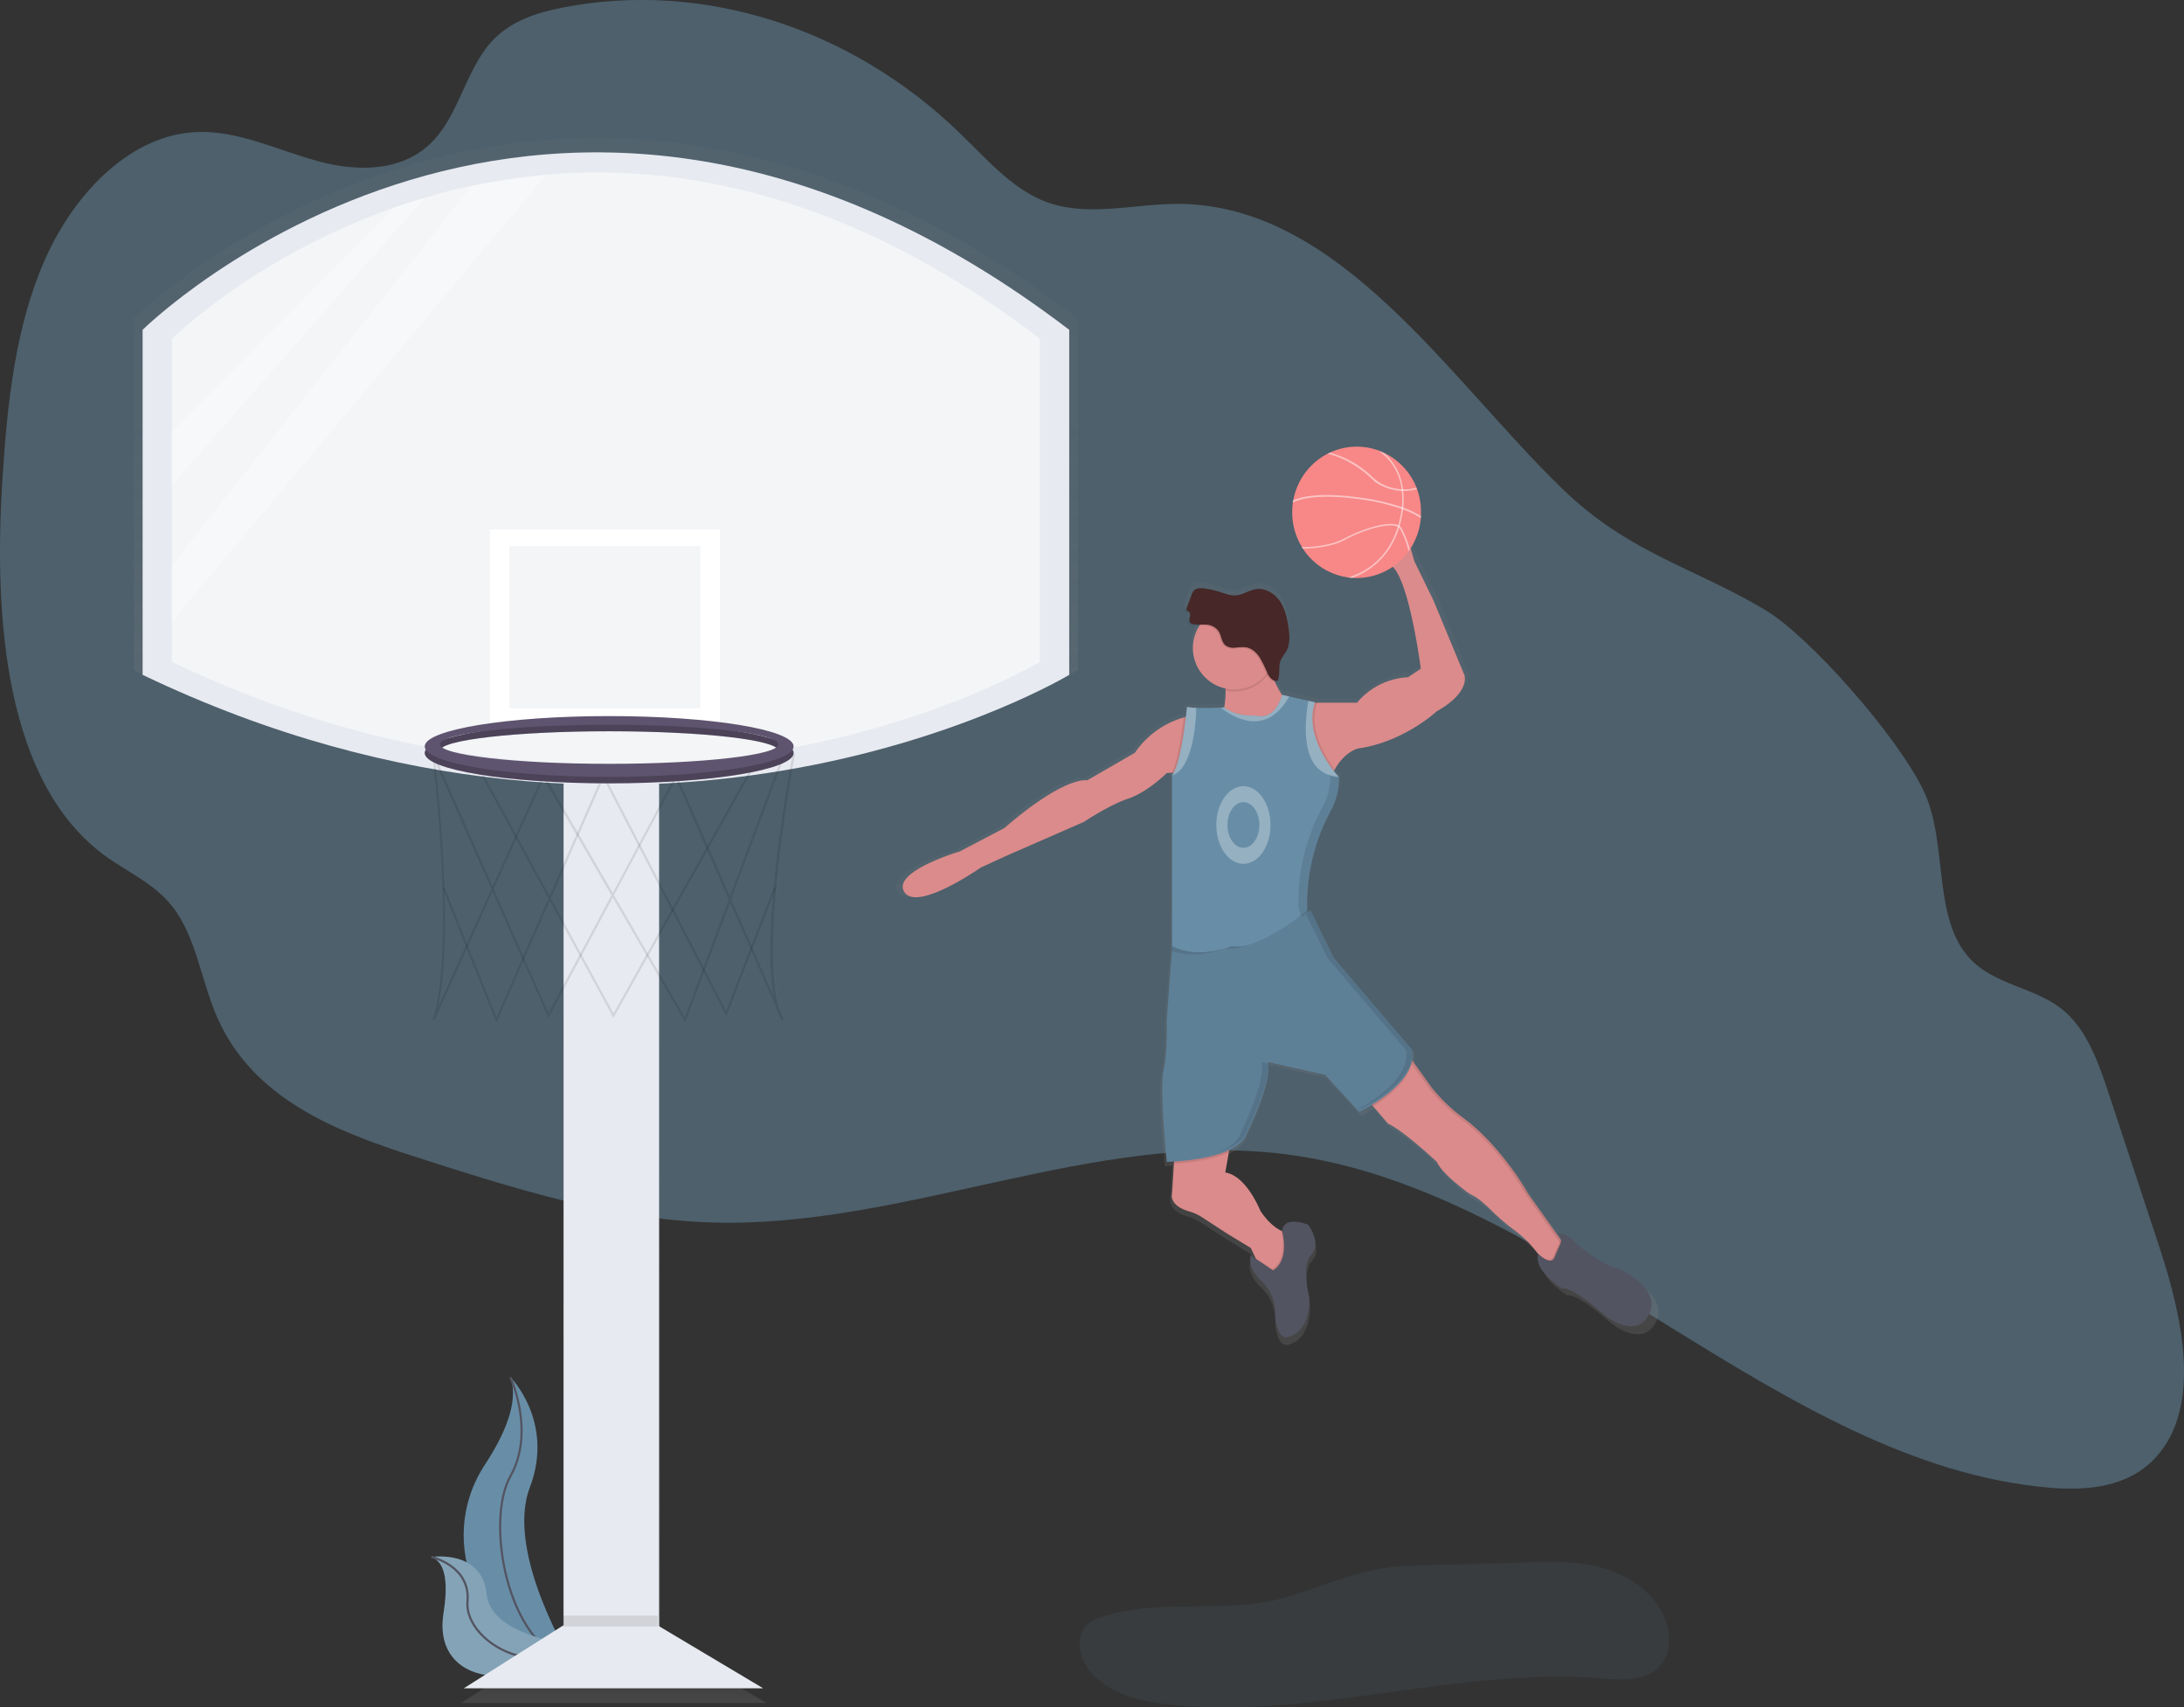 <svg xmlns="http://www.w3.org/2000/svg" xmlns:xlink="http://www.w3.org/1999/xlink" viewBox="0 0 1006.44 786.76">
  <rect x="0" y="0" width="1006.44" height="786.76" fill="#333333" stroke="none"/>
  <defs>
    <linearGradient id="a" x1="281.77" y1="19.58" x2="281.77" y2="429.22" gradientTransform="matrix(1, 0, 0, -1, 0, 785.99)" gradientUnits="userSpaceOnUse">
      <stop offset="0" stop-color="gray" stop-opacity="0.25"/>
      <stop offset="0.54" stop-color="gray" stop-opacity="0.12"/>
      <stop offset="1" stop-color="gray" stop-opacity="0.1"/>
    </linearGradient>
    <linearGradient id="b" x1="282.79" y1="1.24" x2="282.79" y2="32.83" xlink:href="#a"/>
    <linearGradient id="c" x1="376" y1="368.9" x2="376" y2="665.85" gradientTransform="matrix(1, 0, 0, -1, -96.78, 729.4)" xlink:href="#a"/>
    <linearGradient id="d" x1="376" y1="378.27" x2="376" y2="656.47" gradientTransform="matrix(1, 0, 0, -1, -96.78, 729.4)" xlink:href="#a"/>
    <linearGradient id="e" x1="278.7" y1="453.67" x2="278.7" y2="545.38" xlink:href="#a"/>
    <linearGradient id="f" x1="278.7" y1="461.46" x2="278.7" y2="537.6" xlink:href="#a"/>
    <linearGradient id="g" x1="379.45" y1="257.3" x2="379.45" y2="386.16" gradientTransform="matrix(1, 0, 0, -1, -96.78, 729.4)" xlink:href="#a"/>
    <linearGradient id="h" x1="372.97" y1="257.17" x2="372.97" y2="379.3" gradientTransform="matrix(1, 0, 0, -1, -96.78, 729.4)" xlink:href="#a"/>
    <linearGradient id="i" x1="317.13" y1="316.91" x2="317.13" y2="434.55" xlink:href="#a"/>
    <linearGradient id="j" x1="377.53" y1="369.55" x2="377.53" y2="398.09" gradientTransform="matrix(1, 0, 0, -1, -96.78, 729.4)" xlink:href="#a"/>
    <linearGradient id="l" x1="377.53" y1="372.6" x2="377.53" y2="401.14" gradientTransform="matrix(1, 0, 0, -1, -96.78, 729.4)" xlink:href="#a"/>
    <linearGradient id="m" x1="685.34" y1="109.6" x2="685.34" y2="506.6" gradientTransform="matrix(1, 0, 0, -1, -96.78, 729.4)" xlink:href="#a"/>
  </defs>
  <title>basketball</title>
  <path d="M235.22,634.67s20.48,20.48,8.92,50.87S264,766.48,264,766.48l-1-.16c-42.07-7.42-63-55.54-39.58-91.28C232.16,661.76,239.29,646.17,235.22,634.67Z" transform="translate(0 -0.01)" style="fill: #688ea7"/>
  <path d="M235.22,634.67s11.56,25.11,0,45.59-2,78,28.74,86.22" transform="translate(0 -0.01)" style="fill: none;stroke: #535461;stroke-miterlimit: 10"/>
  <path d="M198.78,717.52s23.37-3.72,25.5,17.22,44.94,23.85,44.94,23.85l-.8.53c-35.35,23.21-69.14,14.78-64-16C206.22,731.64,206.11,720.13,198.78,717.52Z" transform="translate(0 -0.01)" style="fill: #688ea7"/>
  <path d="M198.78,717.52s23.37-3.72,25.5,17.22,44.94,23.85,44.94,23.85l-.8.53c-35.35,23.21-69.14,14.78-64-16C206.22,731.64,206.11,720.13,198.78,717.52Z" transform="translate(0 -0.01)" style="fill: #f5f5f5;opacity: 0.2;isolation: isolate"/>
  <path d="M198.78,717.52s18.14,4,16.65,20.48,26.94,36.27,53.79,20.6" transform="translate(0 -0.01)" style="fill: none;stroke: #535461;stroke-miterlimit: 10"/>
  <path d="M886.29,364.07c11.44,23.49,4.16,57.19,20.36,76.39,11.88,14.08,31.6,14,45.07,25.88,10.48,9.27,15.7,24.44,20.45,38.84l23.08,70c10.51,31.88,19.49,72.92-1.68,96.29-12.69,14-31.86,15.59-49.19,14.1C819,674.78,718.06,548.28,593.06,532c-88.35-11.55-175.64,33.89-264.5,31.38-47-1.33-92.89-16-138.24-30.64-34.88-11.23-73.59-26-90.22-63.86-7.43-16.92-9.74-37.36-20.78-51.27-8.46-10.67-20.69-15.72-31.2-23.45C2.34,360.4-2.91,285,1.08,221.51,3.29,186.29,7,150.23,21,119S61.1,61.86,91,60.84c18.92-.65,37,8.37,55.41,13.41s40,5.19,53.82-10c11.34-12.47,14.9-32.5,26.24-45,8.83-9.71,21.15-13.48,33.06-15.79C323.6-9,391.83,12.6,442.06,61.12c12.21,11.79,23.84,25.39,38.76,31.44,19.87,8,41.59,1.23,62.6,1.4,74.12.6,124.39,80.82,176.63,131.39,30.54,29.57,60.08,35.94,93.22,55.64C833.78,293.19,873.92,338.68,886.29,364.07Z" transform="translate(0 -0.01)" style="fill: #688ea7;opacity: 0.5;isolation: isolate"/>
  <rect x="259.35" y="356.77" width="44.84" height="409.64" style="fill: url(#a)"/>
  <polygon points="353.1 784.75 212.47 784.75 262.41 753.16 300.11 753.16 353.1 784.75" style="fill: url(#b)"/>
  <path d="M61.66,146.87s189.56-187.47,435.12,0v162S304.19,425,61.67,308.87Z" transform="translate(0 -0.01)" style="fill: url(#c)"/>
  <path d="M75.42,151S253-24.65,483,151V302.77s-180.41,108.82-407.6,0Z" transform="translate(0 -0.01)" style="fill: url(#d)"/>
  <rect x="224.7" y="240.61" width="108.01" height="91.71" style="fill: url(#e)"/>
  <rect x="233.87" y="248.39" width="89.67" height="76.14" style="fill: url(#f)"/>
  <g style="opacity: 0.1">
    <path d="M316.51,472.1l-34.07-58.7L252.22,470,226,410.68l-27.28,60.44-.95-.38c11-32.12.09-123.17,0-124.09l-.42-3.41L226,408.17l23.91-53,32.53,56.07,29.75-55.84,25.2,57.51,24.46-65.77,6.12-1.22-.14.74c-.18.94-16.89,89-7.39,118.86l2.26,5.16-.9.47a24.43,24.43,0,0,1-2.32-5.29l-22-50.23ZM283,412.31l33.3,57.41,20.61-55.41-24.78-56.55Zm-56.48-2.91,25.7,58.31,29.58-55.38L250,357.4ZM199.1,349.84c1.74,15.68,8.51,82.57,1.35,114.85l25-55.29ZM338,414.29l20.07,45.8c-6.1-32.6,7-104.11,8.64-112.85l-4.07.81Z" transform="translate(0 -0.01)" style="fill: url(#g)"/>
  </g>
  <g style="opacity: 0.1">
    <path d="M227.74,472.23l-25.28-63.29.95-.38,24.38,61,24.43-55.75L219.65,354l.89-.49,32.19,59.15L277.14,357h.3l72.48-6.85L282.78,469.93l-29.93-55Zm25.63-58.47,29.42,54.06L348.1,351.27l-70.24,6.64Z" transform="translate(0 -0.01)" style="fill: url(#h)"/>
  </g>
  <g style="opacity: 0.1">
    <polygon points="335.84 469.08 335.32 468.08 275.2 351.91 276.11 351.44 335.71 466.6 358.11 408.56 359.06 408.93 335.84 469.08" style="fill: url(#i)"/>
  </g>
  <path d="M280.75,331.31c-47.84,0-86.61,6.39-86.61,14.27s38.78,14.27,86.61,14.27,86.61-6.39,86.61-14.27S328.58,331.31,280.75,331.31Zm0,22.42c-43.9,0-79.48-4.11-79.48-9.17s35.58-9.16,79.48-9.16,79.47,4.09,79.47,9.16-35.58,9.17-79.47,9.17Z" transform="translate(0 -0.01)" style="fill: url(#j)"/>
  <g style="opacity: 0.2">
    <path d="M280.75,331.31c-47.84,0-86.61,6.39-86.61,14.27s38.78,14.27,86.61,14.27,86.61-6.39,86.61-14.27S328.58,331.31,280.75,331.31Zm0,22.42c-43.9,0-79.48-4.11-79.48-9.17s35.58-9.16,79.48-9.16,79.47,4.09,79.47,9.16-35.58,9.17-79.47,9.17Z" transform="translate(0 -0.01)" style="fill: url(#j)"/>
  </g>
  <path d="M280.75,328.26c-47.84,0-86.61,6.39-86.61,14.27s38.78,14.27,86.61,14.27,86.61-6.39,86.61-14.27S328.58,328.26,280.75,328.26Zm0,22.42c-43.9,0-79.48-4.11-79.48-9.17s35.59-9.17,79.48-9.17,79.47,4.06,79.47,9.16-35.58,9.17-79.47,9.17Z" transform="translate(0 -0.01)" style="fill: url(#l)"/>
  <rect x="259.72" y="358.03" width="44" height="402" style="fill: #e8eaf1"/>
  <polygon points="351.72 778.03 213.72 778.03 262.72 747.03 299.72 747.03 351.72 778.03" style="fill: #e8eaf1"/>
  <path d="M65.72,152s186-184,427,0V311s-189,114-427,0Z" transform="translate(0 -0.01)" style="fill: #e8eaf1"/>
  <path d="M79.22,156.09s174.24-172.37,400,0V305s-177,106.79-400,0Z" transform="translate(0 -0.01)" style="fill: #f3f5f7"/>
  <rect x="225.72" y="244.03" width="106" height="90" style="fill: #fff"/>
  <rect x="234.72" y="251.67" width="88" height="74.72" style="fill: #f3f5f7"/>
  <path d="M315.82,471.21l-33.44-57.64-29.71,55.61-25.73-58.25-26.72,59.32-.93-.37c10.84-31.53.09-120.88,0-121.78l-.41-3.35L227,408.47l23.47-52,31.92,55,29.27-54.8,24.73,56.44,24-64.55,6-1.2-.14.73c-.18.93-16.58,87.34-7.25,116.65l2.22,5.06-.89.46a24.22,24.22,0,0,1-2.28-5.19l-21.6-49.3Zm-32.88-58.68,32.68,56.34,20.22-54.37L311.53,359Zm-55.44-2.82,25.26,57.2,29-54.35-31.25-53.88Zm-26.91-58.45c1.71,15.38,8.35,81,1.32,112.71l24.49-54.26Zm136.33,63.21,19.69,44.93c-6-32,6.86-102.17,8.48-110.74l-4,.8Z" transform="translate(0 -0.01)" style="opacity: 0.1;isolation: isolate"/>
  <path d="M228.7,471.34l-24.81-62.11.93-.37,23.93,59.89,24-54.74-32-58.72.88-.48,31.59,58,24-54.64h.29l71.13-6.72L282.71,469.08l-29.37-54ZM253.85,414,282.72,467l64.1-114.38-68.93,6.51Z" transform="translate(0 -0.01)" style="opacity: 0.1;isolation: isolate"/>
  <polygon points="334.79 468.25 334.27 467.26 275.27 353.26 276.16 352.8 334.65 465.81 356.64 408.85 357.57 409.21 334.79 468.25" style="opacity: 0.1;isolation: isolate"/>
  <path d="M280.72,333c-46.94,0-85,6.27-85,14s38.06,14,85,14,85-6.27,85-14S327.66,333,280.72,333Zm0,22c-43.08,0-78-4-78-9s34.92-9,78-9,78,4,78,9S323.8,355,280.72,355Z" transform="translate(0 -0.01)" style="fill: #5f546f"/>
  <path d="M280.72,333c-46.94,0-85,6.27-85,14s38.06,14,85,14,85-6.27,85-14S327.66,333,280.72,333Zm0,22c-43.08,0-78-4-78-9s34.92-9,78-9,78,4,78,9S323.8,355,280.72,355Z" transform="translate(0 -0.01)" style="opacity: 0.2;isolation: isolate"/>
  <path d="M280.72,330c-46.94,0-85,6.27-85,14s38.06,14,85,14,85-6.27,85-14S327.66,330,280.72,330Zm0,22c-43.08,0-78-4-78-9s34.92-9,78-9,78,4,78,9S323.8,352,280.72,352Z" transform="translate(0 -0.01)" style="fill: #5f546f"/>
  <path d="M591.39,736.4c-27.09,7.61-56.94-.17-83.62,8.77a18.59,18.59,0,0,0-6.46,3.3c-6.38,5.57-3.86,16.44,1.84,22.7,9.11,10,23.43,13.12,36.88,14.46,65.7,6.53,131.41-17.23,197.19-12.23,9.78.75,21.18,1.56,27.74-5.73,4.84-5.37,5.17-13.65,2.78-20.47-4.39-12.52-16.52-21.07-29.29-24.66s-26.3-3-39.56-2.41c-18,.82-36.15.59-54.1,1.78C625.6,723.23,609.57,731.33,591.39,736.4Z" transform="translate(0 -0.01)" style="fill: #688ea7;opacity: 0.1;isolation: isolate"/>
  <path d="M748.22,587.4c-7-1-19.94-12-19.94-12a9.86,9.86,0,0,0-8.59-4.37L706.84,553a134.93,134.93,0,0,0-17.62-23.81q-1.65-1.83-3.41-3.55a96,96,0,0,0-11.14-9.5,66.27,66.27,0,0,1-7.34-6.36,83.78,83.78,0,0,1-6-6.64l-8.94-12.52-.6-.85A13.57,13.57,0,0,0,652,486a6.44,6.44,0,0,0-.1-.87L615,441.77l-11-22.44h0c-.13.11-.57.48-1.26,1l-.2-.57v-2.15a92.5,92.5,0,0,1,11.21-44.48,31.27,31.27,0,0,0,3.79-14.93v-1.26l-.19-.21c-.35-.39-1.15-1.29-2.18-2.62l.4-.78c4.58-8.42,11-9.86,11-9.86,21.44-3,36.9-17.45,36.9-17.45,16-9,13-17,13-17l-14.46-34.9-9-18.45-2.49-8.48A144.29,144.29,0,0,0,647,230.46c-2.13-8.12-12.74-10.43-17.86-3.78-.12.16-.25.33-.37.51a16,16,0,0,0,2.86,21.35c5,4.26,9.35,8.63,9.35,8.63,9,2.49,15,48.86,15,48.86l-6,4A33.33,33.33,0,0,0,626,322H607.22a.9.9,0,0,1,.08-.25l-3.12-.7-9-2-3.33-.75-.05.21-.94-.21v.13a56,56,0,0,1-3.4-6.23,2.75,2.75,0,0,0,.81,0,4.22,4.22,0,0,0,.18-.45h.32c1.39-3,.19-6.75,1.53-9.81a34.79,34.79,0,0,1,2.4-3.73c2-3.45,1.76-7.77,1.17-11.73-.64-4.26-1.62-8.61-4.07-12.16s-6.68-6.15-11-5.59c-3.4.45-6.38,2.78-9.8,3-2.42.14-4.74-.81-7-1.55a43.7,43.7,0,0,0-7.59-1.73c-1.71-.24-3.72-.27-4.87,1l-.1.13a2.79,2.79,0,0,0-.4.37,5.68,5.68,0,0,0-1,1.9L545.83,278a1.41,1.41,0,0,0,0,1.35c.2.25.55.32.82.49,1.75,1.13-.6,3.92.85,5.29.87.82,2.73.91,4.57.9a19.44,19.44,0,0,0,12.23,29.4v1a40.7,40.7,0,0,1-.62,7.87h0l-1.46.13c-2.43.13-7.34.32-11.63.12a38.44,38.44,0,0,1-4.29-.41s-.17,1.82-.5,4.61l-1,.28a41.69,41.69,0,0,0-22.9,16.54l-22.44,13s-10-2.49-38.89,22.44l-20.94,11s-32,9.42-26,18.88,35.9-11.46,35.9-11.46l12-5.48,36.4-16s12-8,20.94-11,17.95-12,17.95-12l2.25-.12,1-.06a7.85,7.85,0,0,1-.49.78,4,4,0,0,1-.29.39v80.27l-.16,2.23h.07l-2.4,32.65s.5,15-1.5,23.43,1.5,42.88,1.5,42.88,1.31,0,3.44-.15l-.06,1-.88,14.11s-1.68,5.44,8,8.27a23.22,23.22,0,0,1,6.26,2.87l11.16,7.31,11.47,7,2.32,4.87.11.24-2.44-1.49s-2,5,4.49,11.47a21.21,21.21,0,0,1,7,17.45s1,12,7,9c0,0,9.47-2,9-18.45,0,0-3.78-13.7.62-19.49.12-.16.25-.31.38-.46,5-5.48-1.5-14-1.5-14S591.61,562.26,591,570l-.48-.21c-2.08-1-5.81-3.43-9.76-9.35,0,0-6.48-16.45-16.45-18l1.67-9.47.19-1.09c3.43-1.62,6.21-3.71,7.61-6.4h0l.06-.12v-.26l.05-.1V525l0-.11.06-.12v-.1l.07-.14.19-.1.07-.15.06-.13.08-.17.07-.14.08-.17.09-.18.07-.14.1-.21.07-.14.43-.93.06-.12.12-.26.09-.19.13-.29.08-.17.15-.34.06-.14.16-.35.08-.17.16-.36.07-.16.17-.38.07-.15.18-.4.06-.15.18-.42.06-.14.2-.45v-.08c3.19-7.42,7.2-18.09,7-24.41a12.68,12.68,0,0,0,0-1.51h-.12v-.1a2,2,0,0,0-.14-.6l26.92,6,16,17.45h.36l.1,0h.09l.13-.06.1,0,.14-.07.12-.06.17-.09.11-.06.19-.1.12-.07.2-.1.14-.08.22-.12.14-.07.23-.13.16-.09.25-.14.17-.41.28-.16.15-.08.29-.16.17-.1.3-.17.16-.1.32-.19.17-.1.33-.2.16-.1.35-.21H633l.56.65,7,8.12c7,3,22.94,17.95,22.94,17.95,1.84,4.41,9.63,10.71,13.61,13.73a25.71,25.71,0,0,0,3.61,2.22c2.18,1.13,5.25,3.82,8.06,6.54a103,103,0,0,0,11.77,10,52.51,52.51,0,0,1,10.19,10.28h0l.34.44c-2.38,8,11.24,16.13,11.24,16.13,5-1,20.44,13,20.44,13s14.46,11.47,20.44-1S748.22,587.4,748.22,587.4ZM721.8,574l-2-2.83h0a3.47,3.47,0,0,1,2,2.8Z" transform="translate(0 -0.01)" style="fill: url(#m)"/>
  <path d="M597.45,329.25S547,358.64,557.78,342a42,42,0,0,0,7-23.7,30.66,30.66,0,0,0-1.1-8.14l21.06-9.8a20.32,20.32,0,0,0,.76,8.59C588.45,319.35,597.45,329.25,597.45,329.25Z" transform="translate(0 -0.01)" style="fill: #db8b8b"/>
  <path d="M585.47,308.94a19.12,19.12,0,0,1-20.72,9.35,30.66,30.66,0,0,0-1.1-8.14l21.06-9.8A20.32,20.32,0,0,0,585.47,308.94Z" transform="translate(0 -0.01)" style="opacity: 0.1;isolation: isolate"/>
  <circle cx="568.8" cy="298.63" r="19.1" style="fill: #db8b8b"/>
  <path d="M556.59,288.48a7.3,7.3,0,0,1,4.55,3c1.26,2,1.23,4.74,3,6.3a6.34,6.34,0,0,0,4.65,1.18,22.41,22.41,0,0,1,4.91-.17c2.65.43,4.82,2.39,6.29,4.63a62.51,62.51,0,0,1,3.56,7.2,8.55,8.55,0,0,0,1.78,2.63,3.41,3.41,0,0,0,2.93.94c1.37-3,.19-6.64,1.5-9.63a35,35,0,0,1,2.35-3.66c2-3.39,1.73-7.63,1.14-11.52-.63-4.19-1.59-8.46-4-11.94s-6.56-6-10.76-5.49c-3.34.44-6.27,2.73-9.63,2.93-2.37.14-4.66-.79-6.92-1.52a44.17,44.17,0,0,0-7.45-1.7c-1.68-.23-3.65-.27-4.78,1a5.5,5.5,0,0,0-1,1.86l-2.17,6a1.37,1.37,0,0,0,0,1.33c.2.24.54.31.8.49,1.72,1.11-.59,3.85.83,5.2S554.6,288,556.59,288.48Z" transform="translate(0 -0.01)" style="opacity: 0.1;isolation: isolate"/>
  <path d="M557.08,288a7.3,7.3,0,0,1,4.55,3c1.26,2,1.23,4.74,3,6.3a6.34,6.34,0,0,0,4.65,1.18,22.41,22.41,0,0,1,4.91-.17c2.65.43,4.82,2.39,6.29,4.63a62.51,62.51,0,0,1,3.56,7.2,8.55,8.55,0,0,0,1.78,2.63,3.41,3.41,0,0,0,2.93.94c1.37-3,.19-6.64,1.5-9.63a35,35,0,0,1,2.35-3.66c2-3.39,1.73-7.63,1.14-11.52-.63-4.19-1.59-8.46-4-11.94s-6.56-6-10.76-5.49c-3.34.44-6.27,2.73-9.63,2.93-2.37.14-4.66-.79-6.92-1.52a44.17,44.17,0,0,0-7.45-1.7c-1.68-.23-3.65-.27-4.78,1a5.5,5.5,0,0,0-1,1.86L547,280a1.37,1.37,0,0,0,0,1.33c.2.24.54.31.8.49,1.72,1.11-.59,3.85.83,5.2S555.09,287.52,557.08,288Z" transform="translate(0 -0.01)" style="fill: #472727"/>
  <path d="M662.1,327.78s-15.18,14.2-36.24,17.14c0,0-6.26,1.42-10.76,9.69a35.2,35.2,0,0,0-3.45,9.9l-22.6-38.29-1.4-2.37h37.71a32.73,32.73,0,0,1,23.51-11.75l5.88-3.92s-5.88-45.55-14.69-48c0,0-4.3-4.3-9.19-8.48a15.72,15.72,0,0,1-2.81-21c.12-.17.24-.34.37-.5,5-6.53,15.45-4.26,17.55,3.72a140,140,0,0,1,3.39,16.48l2.45,8.33,8.82,18.12,14.2,34.28S677.77,319,662.1,327.78Z" transform="translate(0 -0.01)" style="fill: #db8b8b"/>
  <path d="M549.45,329.74l-2.94,26-6.61.37-2.21.12s-8.82,8.82-17.63,11.75-20.57,10.78-20.57,10.78L463.74,394.4,452,399.79s-29.39,20.61-35.27,11.26,25.5-18.65,25.5-18.65l20.57-10.78c28.41-24.49,38.2-22,38.2-22l22-12.73a40.93,40.93,0,0,1,22.49-16.25A27.13,27.13,0,0,1,549.45,329.74Z" transform="translate(0 -0.01)" style="fill: #db8b8b"/>
  <path d="M615.1,354.61a35.2,35.2,0,0,0-3.45,9.9l-22.6-38.29a15.75,15.75,0,0,0,1.41-2.37,19,19,0,0,0,1.36-3.67l3.27.74,8.85,2,3.07.69a1.13,1.13,0,0,1-.08.24C602.81,336,610.58,348.62,615.1,354.61Z" transform="translate(0 -0.01)" style="opacity: 0.1;isolation: isolate"/>
  <path d="M549.45,329.74l-2.94,26-6.61.37c2.81-5,4.72-18.24,5.59-25.43A28.48,28.48,0,0,1,549.45,329.74Z" transform="translate(0 -0.01)" style="opacity: 0.1;isolation: isolate"/>
  <path d="M613.32,373.57a90.86,90.86,0,0,0-11,44.12v2.17s5.39,14.69,0,14.69-4.9,7.35-11.75,8.82-30.86,11.75-38.2,7.35S540.13,437,540.13,437V357.17a4,4,0,0,0,.29-.39c4.23-6,6.57-31,6.57-31a39.91,39.91,0,0,0,4.22.41c4.21.2,9,0,11.42-.12l1.5-.09c4.23,3.31,10,3.79,12.86,3.79a21.52,21.52,0,0,1,3,.22c8.27,1.16,10.79-9.83,10.79-9.83l3.27.74,8.85,2,3.07.69c-5.51,15.61,9,32.3,10.83,34.32l.19.21A30.61,30.61,0,0,1,613.32,373.57Z" transform="translate(0 -0.01)" style="fill: #688ea7"/>
  <path d="M551.22,326.23c0,6.49-1.55,28-11.07,31.11v-.17a4,4,0,0,0,.29-.39c4.23-6,6.57-31,6.57-31A37.09,37.09,0,0,0,551.22,326.23Z" transform="translate(0 -0.01)" style="fill: #fff;opacity: 0.3;isolation: isolate"/>
  <path d="M616.85,357.94c-17.92-.92-15.8-24.36-13.9-35l3.07.69C600.51,339.23,615,355.92,616.85,357.94Z" transform="translate(0 -0.01)" style="fill: #fff;opacity: 0.3;isolation: isolate"/>
  <g style="opacity: 0.1">
    <path d="M617,358.64a.24.24,0,0,0-.19-.21c-4-1,.44.45-4-1-.17-.06.24-.73.24-.73a30.59,30.59,0,0,1-3.72,15.42,90.86,90.86,0,0,0-11,44.12v2.16s5.39,14.69,0,14.69-4.9,7.35-11.75,8.82c-6.28,1.35-26.93,10.08-36,8.15.56.41,1.13.8,1.72,1.15,7.35,4.41,31.35-5.88,38.2-7.35s6.37-8.82,11.75-8.82,0-14.69,0-14.69v-2.17a90.86,90.86,0,0,1,11-44.12A30.62,30.62,0,0,0,617,358.64Z" transform="translate(0 -0.01)"/>
    <path d="M565.32,327c-.23-.16-.47-.33-.69-.5h-.52A12.37,12.37,0,0,0,565.32,327Z" transform="translate(0 -0.01)"/>
  </g>
  <path d="M719.89,572.18,714,585.4a82,82,0,0,0-5.5-7.95h0a51.67,51.67,0,0,0-10-10.09A101.15,101.15,0,0,1,687,557.54c-2.76-2.67-5.78-5.32-7.92-6.43a24,24,0,0,1-3.55-2.18c-3.9-3-11.56-9.15-13.37-13.48,0,0-15.67-14.69-22.53-17.63l-6.84-8-7.86-9.17L645,480.57l5.91,8.27,8.79,12.3a80.2,80.2,0,0,0,13.55,13.26A90.79,90.79,0,0,1,687,526.73a132.83,132.83,0,0,1,17.2,23.41l12.63,17.75.09.14,2,2.79Z" transform="translate(0 -0.01)" style="fill: #db8b8b"/>
  <path d="M595.49,573.65l-7.84,18.61-6.36-6.86-2.62-5.5-2.28-4.79-11.27-6.86-11-7.18a22.86,22.86,0,0,0-6.15-2.82c-9.51-2.78-7.87-8.12-7.87-8.12l.87-13.86.6-9.65,26-2.94-1.3,7.35-1.64,9.3c9.8,1.47,16.16,17.63,16.16,17.63,3.87,5.81,7.54,8.22,9.59,9.18a7.67,7.67,0,0,0,1.68.61Z" transform="translate(0 -0.01)" style="fill: #db8b8b"/>
  <path d="M716.94,568l-.23-.13h.14Z" transform="translate(0 -0.01)" style="opacity: 0.1;isolation: isolate"/>
  <path d="M719.89,572.18,714,585.4a82,82,0,0,0-5.5-7.95c.9.86,5.93,5.44,7.54,1.26a51,51,0,0,1,2.13-5,5.48,5.48,0,0,0,.73-2.85Z" transform="translate(0 -0.01)" style="opacity: 0.1;isolation: isolate"/>
  <path d="M719.41,571.31l-2-2.79-.09-.14-12.63-17.75a132.84,132.84,0,0,0-17.23-23.39,90.79,90.79,0,0,0-13.8-12.33,80.2,80.2,0,0,1-13.55-13.26l-8.76-12.25-5.91-8.27-.86.86,5.29,7.41,8.79,12.3a80,80,0,0,0,13.56,13.22A90.79,90.79,0,0,1,686,527.25a132.61,132.61,0,0,1,17.2,23.38l12.65,17.77.09.14,2,2.79,1,1.36-5.26,11.84c.55.87.86,1.38.86,1.38l5.88-13.22Z" transform="translate(0 -0.01)" style="opacity: 0.1;isolation: isolate"/>
  <path d="M595.49,573.65l-7.84,18.61-6.36-6.86-2.62-5.5,7.52,5c7.39-4.62,4.54-16.43,4.2-17.75a7.67,7.67,0,0,0,1.68.61Z" transform="translate(0 -0.01)" style="opacity: 0.1;isolation: isolate"/>
  <path d="M590.84,567.53s3.67,13-4.16,17.88l-10.29-6.86s-2,4.9,4.41,11.27A20.83,20.83,0,0,1,587.66,607s1,11.75,6.86,8.82c0,0,9.31-2,8.82-18.12,0,0-3.71-13.45.61-19.14l.37-.45c4.9-5.39-1.47-13.71-1.47-13.71S591.33,559.7,590.84,567.53Z" transform="translate(0 -0.01)" style="fill: #535461"/>
  <path d="M602.35,434.56c-5.39,0-4.9,7.35-11.75,8.82s-30.86,11.75-38.2,7.35S540.16,437,540.16,437v-1c12.24,6.37,27.43,0,27.43,0,10.82,2.08,29.43-12.11,34.77-16.42v.25S607.73,434.56,602.35,434.56Z" transform="translate(0 -0.01)" style="opacity: 0.1;isolation: isolate"/>
  <path d="M541.61,526.63l26-2.94-1.3,7.35c-8,3.74-19.64,4.89-25.26,5.24Z" transform="translate(0 -0.01)" style="opacity: 0.1;isolation: isolate"/>
  <path d="M650.86,488.86c-1.23,9-11.29,16.73-18.13,21l-7.86-9.17L645,480.61Z" transform="translate(0 -0.01)" style="opacity: 0.1;isolation: isolate"/>
  <path d="M567.57,437s-15.18,6.37-27.43,0l-2.45,33.31s.49,14.69-1.47,23,1.47,42.12,1.47,42.12,30.37-.49,36.24-11.75c0,0,12.73-25.47,10.29-34.28l26.45,5.88,15.68,17.12s26.94-12.73,24.49-28.41L614.59,441.4l-10.77-22S580.31,439.45,567.57,437Z" transform="translate(0 -0.01)" style="fill: #688ea7"/>
  <path d="M626.35,512.4l-15.67-17.14-26.46-5.86c.06.22.11.45.16.69a9.62,9.62,0,0,1,.14,1.42c.41,10.19-10.58,32.18-10.58,32.18-5.88,11.27-36.24,11.75-36.24,11.75s-3.48-33.78-1.48-42.11,1.47-23,1.47-23l2.36-32.07.09-1.23a26.31,26.31,0,0,0,11,2.8,42.5,42.5,0,0,0,15.91-2.59l.52-.21c.29.05.58.1.88.13,10.52,1.16,27.39-11.38,33.26-16.05,1.33-1.06,2.1-1.71,2.1-1.71l10.78,22L650.83,484a12.15,12.15,0,0,1,.14,1.48C651.6,500.49,626.35,512.4,626.35,512.4Z" transform="translate(0 -0.01)" style="opacity: 0.1;isolation: isolate"/>
  <path d="M594.1,320.93c-10.91,19.71-27,8.8-31.46,5.18l1.5-.09c4.23,3.31,10,3.79,12.86,3.79a21.52,21.52,0,0,1,3,.22c8.27,1.16,10.79-9.83,10.79-9.83Z" transform="translate(0 -0.01)" style="fill: #fff;opacity: 0.3;isolation: isolate"/>
  <path d="M717.22,568.4a9.67,9.67,0,0,1,8.57,4.28s12.72,10.72,19.57,11.72c0,0,20.57,8.82,14.69,21.06s-20.08,1-20.08,1-15.18-13.71-20.08-12.73c0,0-13.47-8.08-11-15.92,0,0,5.9,6,7.68,1.39a48.65,48.65,0,0,1,2.12-5C719.64,572.32,720.13,569.87,717.22,568.4Z" transform="translate(0 -0.01)" style="fill: #535461"/>
  <path d="M564.35,437.12c-5.12,1.49-15.42,3.48-24.2-1.09l-.16,2.19C550.64,442.09,562.42,437.87,564.35,437.12Z" transform="translate(0 -0.01)" style="opacity: 0.1;isolation: isolate"/>
  <path d="M575.48,435.4a17.39,17.39,0,0,1-7.91.67s-1.08.45-2.88,1C567.82,437.6,571.58,436.83,575.48,435.4Z" transform="translate(0 -0.01)" style="opacity: 0.1;isolation: isolate"/>
  <path d="M651,485.5c-.47,14.53-24.63,25.95-24.63,25.95l-.34-.37c6.69-3.67,23.87-14.4,21.89-27.06L611.65,441.4l-9.94-20.33c1.33-1.06,2.1-1.71,2.1-1.71l10.78,22L650.83,484A13.2,13.2,0,0,1,651,485.5Z" transform="translate(0 -0.01)" style="opacity: 0.1;isolation: isolate"/>
  <path d="M581.29,489.4c2.45,8.82-10.29,34.28-10.29,34.28-1.74,3.33-5.61,5.72-10.21,7.43,5.84-1.74,11.05-4.39,13.15-8.41,0,0,11.3-22.6,10.56-32.59Z" transform="translate(0 -0.01)" style="opacity: 0.1;isolation: isolate"/>
  <path d="M573,362.31c-6.9,0-12.49,8-12.49,17.88s5.59,17.88,12.49,17.88,12.49-8,12.49-17.88S579.86,362.31,573,362.31Zm0,28.41c-4.06,0-7.36-4.71-7.36-10.53s3.29-10.53,7.36-10.53,7.36,4.71,7.36,10.53S577,390.72,573,390.72Z" transform="translate(0 -0.01)" style="fill: #fff;opacity: 0.3;isolation: isolate"/>
  <path d="M654.82,236.13v1.72a4,4,0,0,1-.07.92,30.35,30.35,0,0,1-5,14.37c-.19.29-.39.57-.59.85a29.51,29.51,0,0,1-24,12.38,19,19,0,0,1-2-.07c-.66-.07-1.23-.1-1.84-.18h0a29.65,29.65,0,0,1-20.92-13.29c-.16-.23-.31-.48-.45-.71v-.05a30.5,30.5,0,0,1-4.47-15.94,31.92,31.92,0,0,1,.32-4.48l.16-1a30.23,30.23,0,0,1,15.88-21.58l1.08-.53a29.39,29.39,0,0,1,22.51-.87,28.24,28.24,0,0,1,2.77,1.2h0a30.14,30.14,0,0,1,14.57,15.85c.1.23.18.45.26.68A30.65,30.65,0,0,1,654.82,236.13Z" transform="translate(0 -0.01)" style="fill: #f88787"/>
  <path d="M652.91,225.4a20.77,20.77,0,0,1-5.86.85h-1.12a10.57,10.57,0,0,1-1.4-.12,25,25,0,0,1-10.88-4h0c-8.73-8.9-17.28-11.94-21.9-13l1.08-.53a45,45,0,0,1,19.58,11.2,20.34,20.34,0,0,0,6.86,4.28,23.52,23.52,0,0,0,5.43,1.31c.4,0,.79.08,1.18.11h.79a19.62,19.62,0,0,0,6-.76A5.49,5.49,0,0,0,652.91,225.4Z" transform="translate(0 -0.01)" style="fill: #fff;opacity: 0.5;isolation: isolate"/>
  <path d="M654.77,237.85a4,4,0,0,1-.07.92,40,40,0,0,0-8.15-4l-.75-.27a100.53,100.53,0,0,0-21-4.64c-16.8-2.14-25.18-.14-29.17,1.76l.16-1c4.32-1.9,12.83-3.63,29.11-1.56a104,104,0,0,1,21,4.59l.75.27A41.66,41.66,0,0,1,654.77,237.85Z" transform="translate(0 -0.01)" style="fill: #fff;opacity: 0.5;isolation: isolate"/>
  <path d="M646.65,234a7.9,7.9,0,0,1-.09.82c-.17,1.37-.42,2.8-.74,4.29-.25,1.13-.52,2.21-.82,3.25l-.24.8c-3.8,12.17-11.53,18.34-17.64,21.42a36.35,36.35,0,0,1-4,1.74l-1.84-.18h0a36,36,0,0,0,5.58-2.26c6-3,13.59-9.13,17.29-21.18.08-.24.15-.49.22-.74.28-1,.53-2,.76-3,.33-1.5.58-3,.75-4.4a7.61,7.61,0,0,1,.09-.82,35.77,35.77,0,0,0,0-7.46,4.91,4.91,0,0,0-.09-.77,25.13,25.13,0,0,0-6.66-14.38,25.57,25.57,0,0,0-4-3.41,28.24,28.24,0,0,1,2.77,1.2h0a22.73,22.73,0,0,1,1.74,1.68,26,26,0,0,1,6.81,14.93,6.56,6.56,0,0,0,.09.76A37.49,37.49,0,0,1,646.65,234Z" transform="translate(0 -0.01)" style="fill: #fff;opacity: 0.5;isolation: isolate"/>
  <path d="M649.67,253.15c-.19.29-.39.57-.59.85a40.13,40.13,0,0,0-4-10.41,2.12,2.12,0,0,0-.35-.44,3,3,0,0,0-.67-.45c-3.85-1.91-15.35,1.29-23.9,5.91-6.58,3.56-15.19,4.19-19.9,4.23l-.45-.71v0c4.5,0,13.34-.54,20-4.14,8-4.3,19.9-8,24.48-6a4.7,4.7,0,0,1,.69.39,2.85,2.85,0,0,1,.78.84A41.17,41.17,0,0,1,649.67,253.15Z" transform="translate(0 -0.01)" style="fill: #fff;opacity: 0.5;isolation: isolate"/>
  <rect x="259.22" y="744.53" width="44" height="5" style="opacity: 0.1;isolation: isolate"/>
  <polygon points="181.88 95.56 79.22 199.03 79.22 223.53 195.72 91.09 181.88 95.56" style="fill: #fff;opacity: 0.3;isolation: isolate"/>
  <polygon points="217.31 85.61 79.22 260.53 79.22 286.46 251.76 80.47 217.31 85.61" style="fill: #fff;opacity: 0.3;isolation: isolate"/>
</svg>
